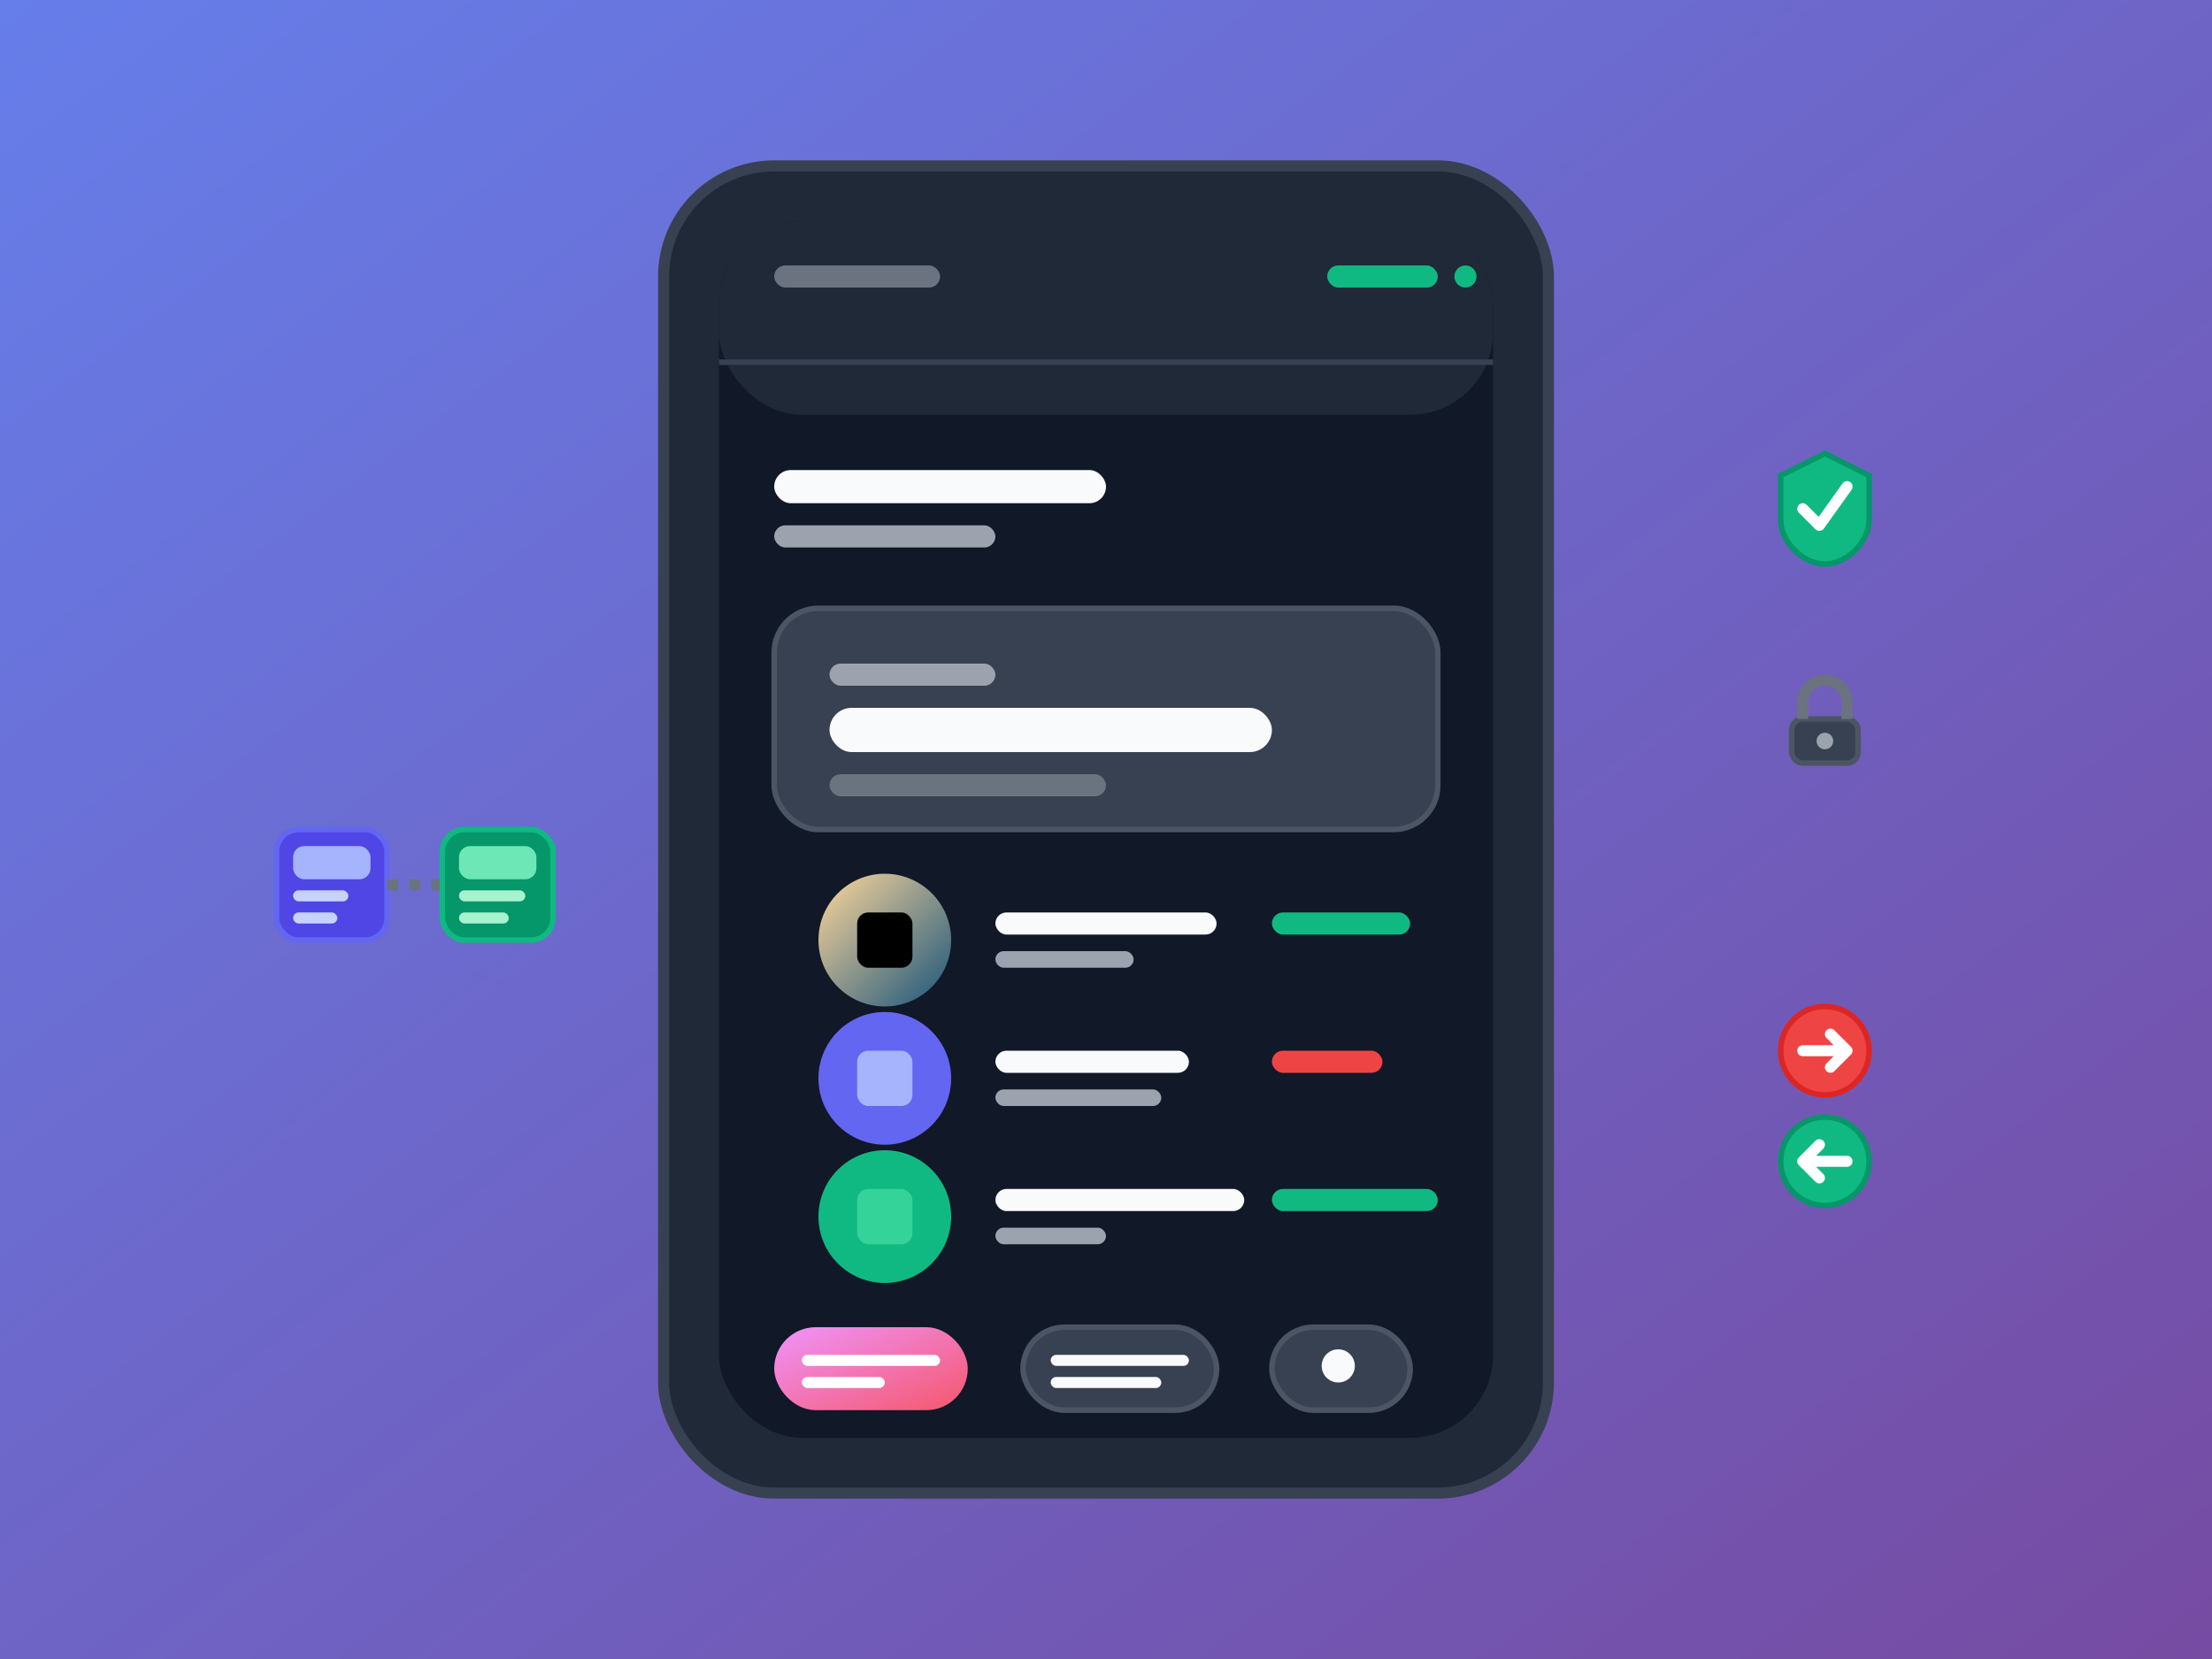 <svg width="400" height="300" viewBox="0 0 400 300" xmlns="http://www.w3.org/2000/svg">
  <rect x="0" y="0" width="400" height="300" fill="#333333" stroke="none"/>
  <defs>
    <linearGradient id="blockchainGradient" x1="0%" y1="0%" x2="100%" y2="100%">
      <stop offset="0%" style="stop-color:#667eea;stop-opacity:1" />
      <stop offset="100%" style="stop-color:#764ba2;stop-opacity:1" />
    </linearGradient>
    <linearGradient id="walletGradient" x1="0%" y1="0%" x2="100%" y2="100%">
      <stop offset="0%" style="stop-color:#f093fb;stop-opacity:1" />
      <stop offset="100%" style="stop-color:#f5576c;stop-opacity:1" />
    </linearGradient>
    <linearGradient id="coinGradient" x1="0%" y1="0%" x2="100%" y2="100%">
      <stop offset="0%" style="stop-color:#ffd89b;stop-opacity:1" />
      <stop offset="100%" style="stop-color:#19547b;stop-opacity:1" />
    </linearGradient>
  </defs>
  
  <!-- Background -->
  <rect width="400" height="300" fill="url(#blockchainGradient)"/>
  
  <!-- Mobile Wallet Interface -->
  <rect x="120" y="30" width="160" height="240" rx="20" fill="#1f2937" stroke="#374151" stroke-width="2"/>
  <rect x="130" y="40" width="140" height="220" rx="15" fill="#111827"/>
  
  <!-- Screen Header -->
  <rect x="130" y="40" width="140" height="35" rx="15" fill="#1f2937"/>
  <rect x="130" y="65" width="140" height="1" fill="#374151"/>
  
  <!-- Status Bar -->
  <rect x="140" y="48" width="30" height="4" rx="2" fill="#6b7280"/>
  <rect x="240" y="48" width="20" height="4" rx="2" fill="#10b981"/>
  <circle cx="265" cy="50" r="2" fill="#10b981"/>
  
  <!-- Wallet Title -->
  <rect x="140" y="85" width="60" height="6" rx="3" fill="#f9fafb"/>
  <rect x="140" y="95" width="40" height="4" rx="2" fill="#9ca3af"/>
  
  <!-- Balance Display -->
  <rect x="140" y="110" width="120" height="40" rx="8" fill="#374151" stroke="#4b5563" stroke-width="1"/>
  <rect x="150" y="120" width="30" height="4" rx="2" fill="#9ca3af"/>
  <rect x="150" y="128" width="80" height="8" rx="4" fill="#f9fafb"/>
  <rect x="150" y="140" width="50" height="4" rx="2" fill="#6b7280"/>
  
  <!-- Cryptocurrency Icons -->
  <circle cx="160" cy="170" r="12" fill="url(#coinGradient)"/>
  <rect x="155" y="165" width="10" height="10" rx="2" fill="hsl(185, 75%, 50%)"/>
  <rect x="180" y="165" width="40" height="4" rx="2" fill="#f9fafb"/>
  <rect x="180" y="172" width="25" height="3" rx="1.5" fill="#9ca3af"/>
  <rect x="230" y="165" width="25" height="4" rx="2" fill="#10b981"/>
  
  <circle cx="160" cy="195" r="12" fill="#6366f1"/>
  <rect x="155" y="190" width="10" height="10" rx="2" fill="#a5b4fc"/>
  <rect x="180" y="190" width="35" height="4" rx="2" fill="#f9fafb"/>
  <rect x="180" y="197" width="30" height="3" rx="1.5" fill="#9ca3af"/>
  <rect x="230" y="190" width="20" height="4" rx="2" fill="#ef4444"/>
  
  <circle cx="160" cy="220" r="12" fill="#10b981"/>
  <rect x="155" y="215" width="10" height="10" rx="2" fill="#34d399"/>
  <rect x="180" y="215" width="45" height="4" rx="2" fill="#f9fafb"/>
  <rect x="180" y="222" width="20" height="3" rx="1.5" fill="#9ca3af"/>
  <rect x="230" y="215" width="30" height="4" rx="2" fill="#10b981"/>
  
  <!-- Action Buttons -->
  <rect x="140" y="240" width="35" height="15" rx="7.5" fill="url(#walletGradient)"/>
  <rect x="145" y="245" width="25" height="2" rx="1" fill="white"/>
  <rect x="145" y="249" width="15" height="2" rx="1" fill="white"/>
  
  <rect x="185" y="240" width="35" height="15" rx="7.5" fill="#374151" stroke="#4b5563" stroke-width="1"/>
  <rect x="190" y="245" width="25" height="2" rx="1" fill="#f9fafb"/>
  <rect x="190" y="249" width="20" height="2" rx="1" fill="#f9fafb"/>
  
  <rect x="230" y="240" width="25" height="15" rx="7.5" fill="#374151" stroke="#4b5563" stroke-width="1"/>
  <circle cx="242" cy="247" r="3" fill="#f9fafb"/>
  
  <!-- Blockchain Network Visualization -->
  <g transform="translate(50, 150)">
    <!-- Block Chain -->
    <rect x="0" y="0" width="20" height="20" rx="4" fill="#4f46e5" stroke="#6366f1" stroke-width="1">
      <animate attributeName="fill" values="#4f46e5;#6366f1;#4f46e5" dur="3s" repeatCount="indefinite"/>
    </rect>
    <rect x="3" y="3" width="14" height="6" rx="2" fill="#a5b4fc"/>
    <rect x="3" y="11" width="10" height="2" rx="1" fill="#c7d2fe"/>
    <rect x="3" y="15" width="8" height="2" rx="1" fill="#c7d2fe"/>
    
    <!-- Connection Line -->
    <line x1="20" y1="10" x2="30" y2="10" stroke="#6b7280" stroke-width="2" stroke-dasharray="2,2">
      <animate attributeName="stroke-dashoffset" values="0;4" dur="1s" repeatCount="indefinite"/>
    </line>
    
    <!-- Second Block -->
    <rect x="30" y="0" width="20" height="20" rx="4" fill="#059669" stroke="#10b981" stroke-width="1">
      <animate attributeName="fill" values="#059669;#10b981;#059669" dur="3s" begin="1s" repeatCount="indefinite"/>
    </rect>
    <rect x="33" y="3" width="14" height="6" rx="2" fill="#6ee7b7"/>
    <rect x="33" y="11" width="12" height="2" rx="1" fill="#a7f3d0"/>
    <rect x="33" y="15" width="9" height="2" rx="1" fill="#a7f3d0"/>
  </g>
  
  <!-- Security Elements -->
  <g transform="translate(320, 80)">
    <!-- Shield Icon -->
    <path d="M10 2 L18 6 L18 14 C18 18 14 22 10 22 C6 22 2 18 2 14 L2 6 Z" fill="#10b981" stroke="#059669" stroke-width="1"/>
    <path d="M6 12 L9 15 L14 8" stroke="white" stroke-width="2" fill="none" stroke-linecap="round" stroke-linejoin="round"/>
    
    <!-- Lock Icon -->
    <g transform="translate(0, 40)">
      <rect x="4" y="10" width="12" height="8" rx="2" fill="#374151" stroke="#4b5563" stroke-width="1"/>
      <path d="M6 10 L6 7 C6 4.8 7.8 3 10 3 C12.2 3 14 4.8 14 7 L14 10" stroke="#6b7280" stroke-width="2" fill="none"/>
      <circle cx="10" cy="14" r="1.5" fill="#9ca3af"/>
    </g>
  </g>
  
  <!-- Transaction Flow -->
  <g transform="translate(320, 180)">
    <!-- Outgoing Transaction -->
    <circle cx="10" cy="10" r="8" fill="#ef4444" stroke="#dc2626" stroke-width="1">
      <animate attributeName="r" values="8;10;8" dur="2s" repeatCount="indefinite"/>
    </circle>
    <path d="M6 10 L14 10 M11 7 L14 10 L11 13" stroke="white" stroke-width="2" fill="none" stroke-linecap="round" stroke-linejoin="round"/>
    
    <!-- Incoming Transaction -->
    <circle cx="10" cy="30" r="8" fill="#10b981" stroke="#059669" stroke-width="1">
      <animate attributeName="r" values="8;10;8" dur="2s" begin="1s" repeatCount="indefinite"/>
    </circle>
    <path d="M14 30 L6 30 M9 27 L6 30 L9 33" stroke="white" stroke-width="2" fill="none" stroke-linecap="round" stroke-linejoin="round"/>
  </g>
</svg>
